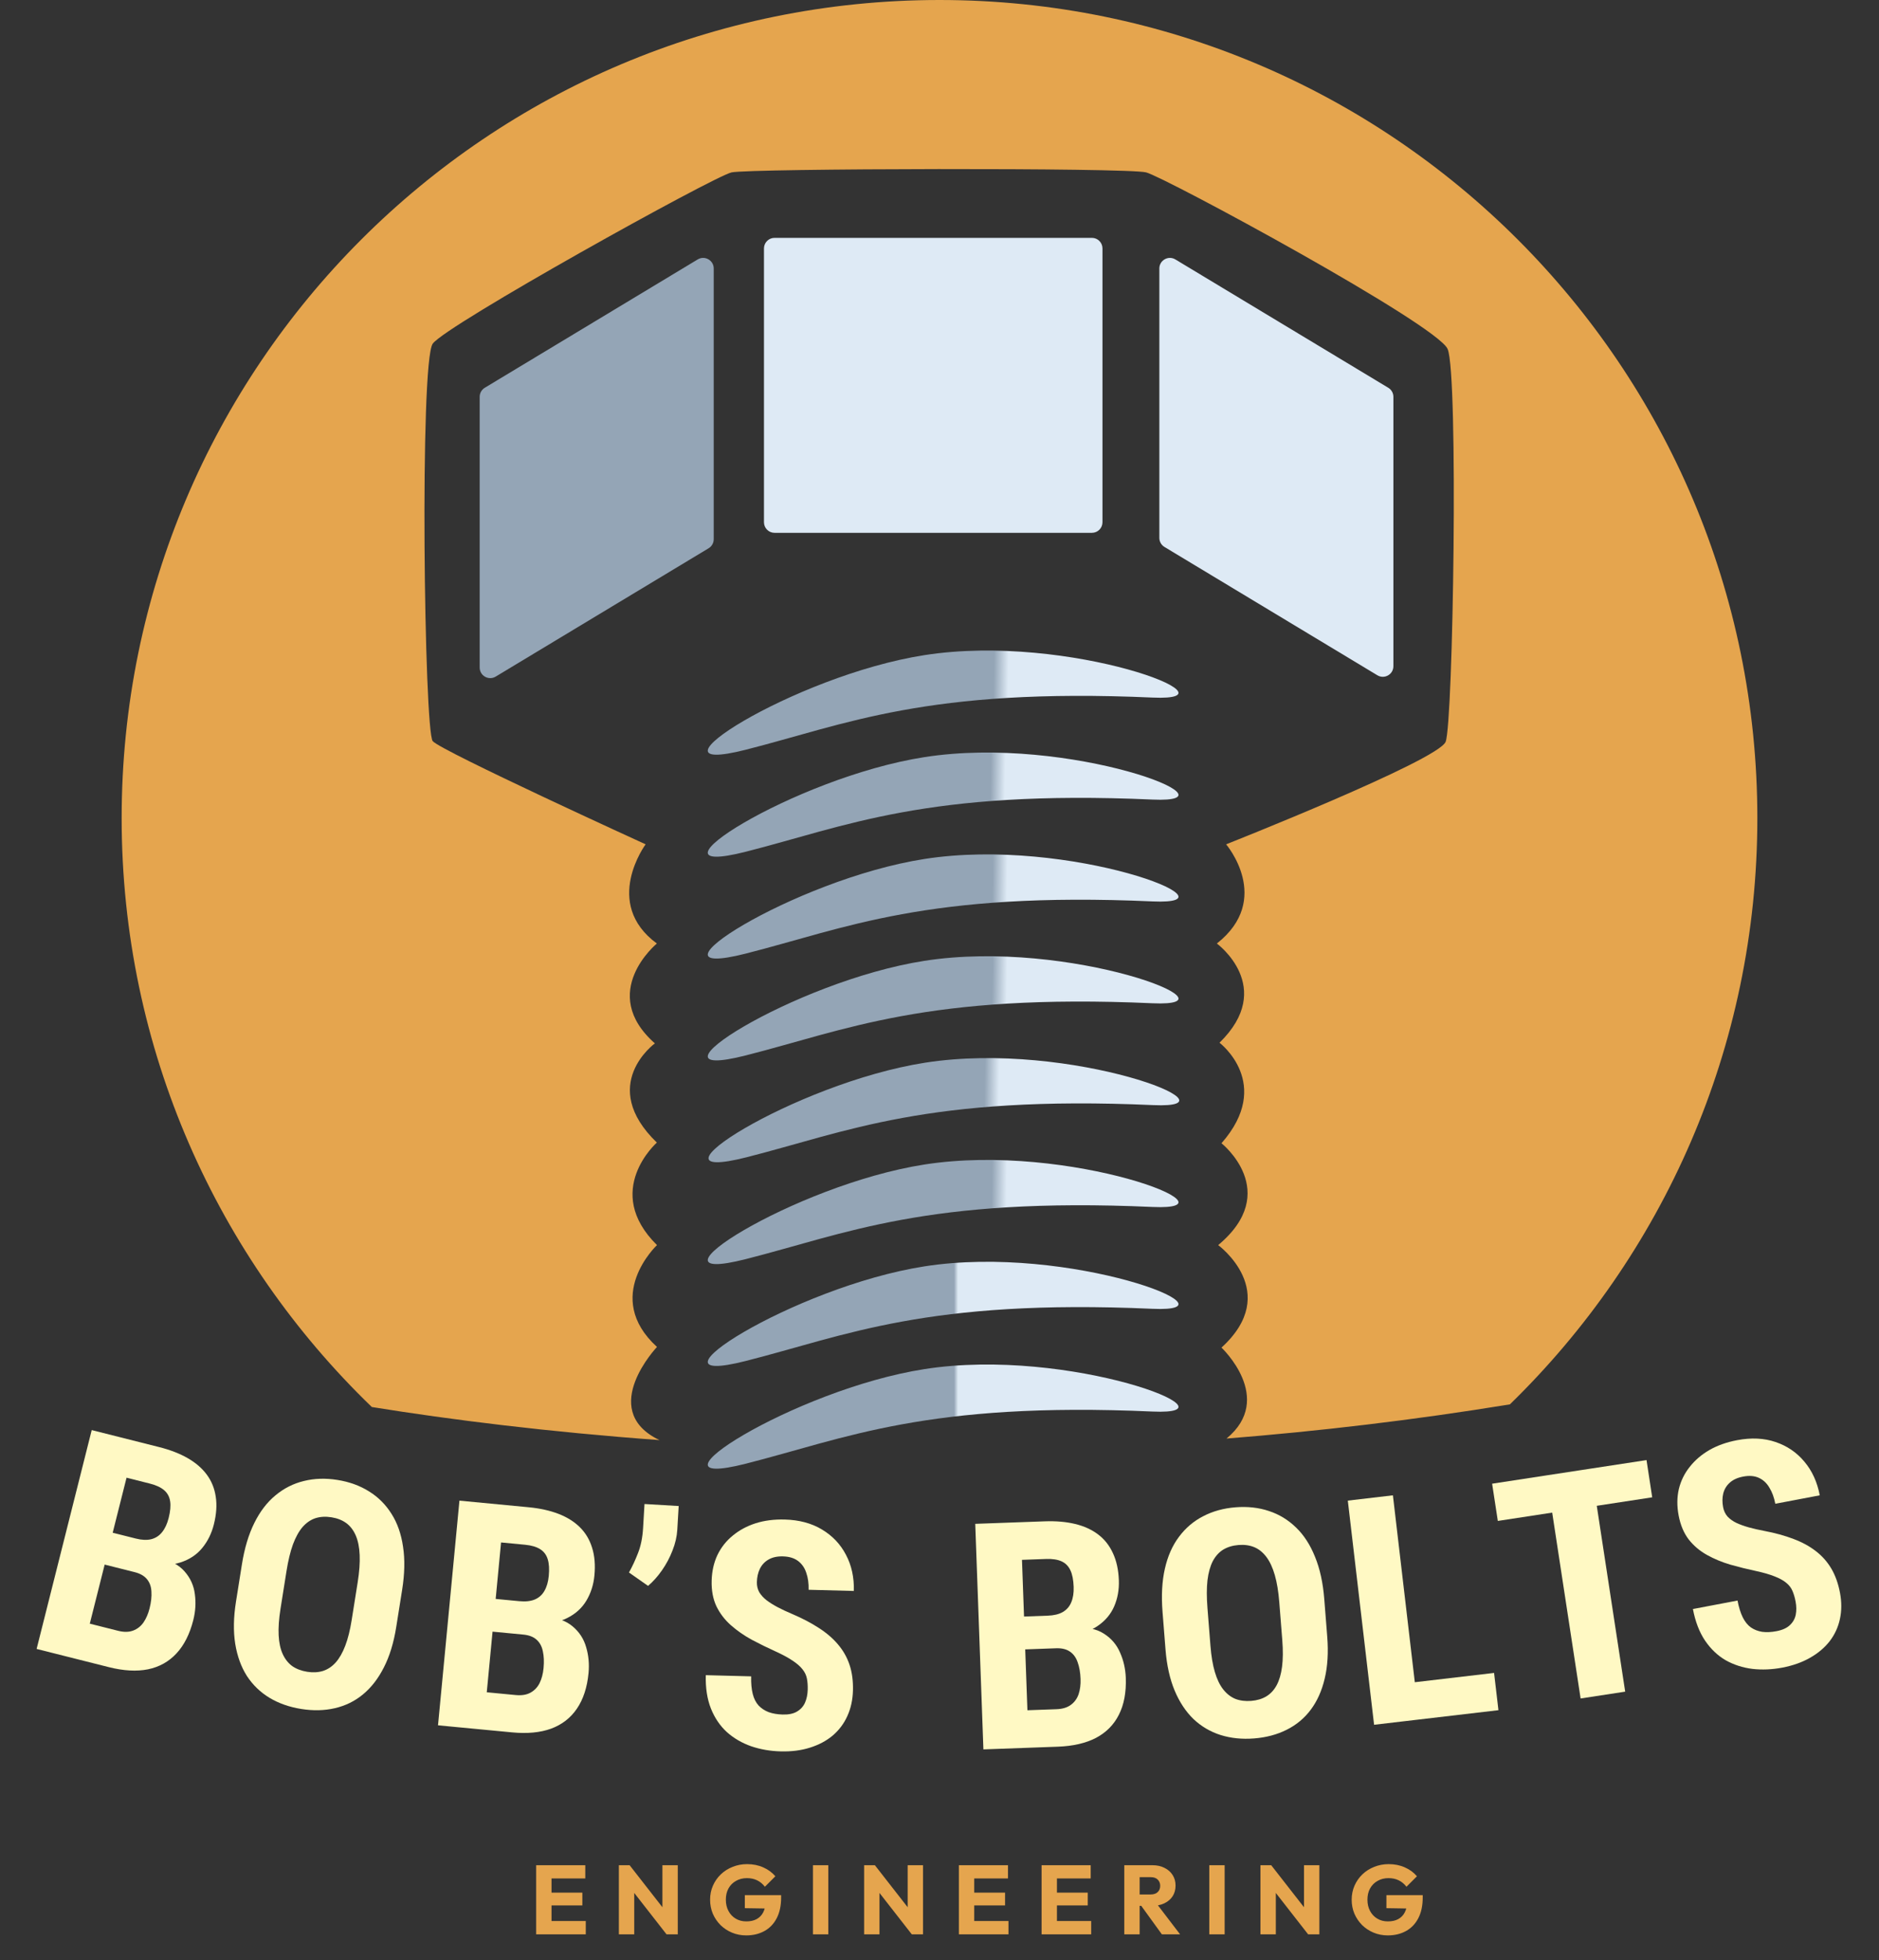 <svg width="1421" height="1482" viewBox="0 0 1421 1482" fill="none" xmlns="http://www.w3.org/2000/svg">
<rect x="0" y="0" width="1421" height="1482" fill="#333333" stroke="none"/>
<path d="M405.475 1462.4V1410.16H417.093V1462.4H405.475ZM414.355 1462.4V1452.34H442.993V1462.4H414.355ZM414.355 1440.57V1430.88H440.403V1440.57H414.355ZM414.355 1420.15V1410.16H442.623V1420.15H414.355ZM468.022 1462.4V1410.16H476.162L479.64 1420.59V1462.4H468.022ZM504.06 1462.4L473.276 1422.96L476.162 1410.16L506.946 1449.6L504.06 1462.4ZM504.06 1462.4L500.952 1451.97V1410.16H512.57V1462.4H504.06ZM564.317 1463.22C560.518 1463.22 556.942 1462.53 553.587 1461.14C550.282 1459.76 547.396 1457.86 544.929 1455.45C542.462 1452.98 540.514 1450.12 539.083 1446.86C537.702 1443.56 537.011 1440.01 537.011 1436.21C537.011 1432.41 537.726 1428.88 539.157 1425.62C540.588 1422.37 542.561 1419.53 545.077 1417.11C547.642 1414.65 550.627 1412.75 554.031 1411.42C557.435 1410.04 561.086 1409.34 564.983 1409.34C569.472 1409.34 573.542 1410.16 577.193 1411.79C580.893 1413.41 583.952 1415.66 586.369 1418.52L578.451 1426.44C576.774 1424.27 574.8 1422.64 572.531 1421.55C570.262 1420.47 567.696 1419.93 564.835 1419.93C561.776 1419.93 559.038 1420.62 556.621 1422C554.204 1423.33 552.304 1425.23 550.923 1427.7C549.591 1430.11 548.925 1432.95 548.925 1436.21C548.925 1439.46 549.591 1442.32 550.923 1444.79C552.255 1447.26 554.08 1449.18 556.399 1450.56C558.718 1451.94 561.382 1452.63 564.391 1452.63C567.45 1452.63 570.04 1452.07 572.161 1450.93C574.332 1449.75 575.984 1448.07 577.119 1445.9C578.303 1443.68 578.895 1440.99 578.895 1437.83L586.591 1443.01L563.281 1442.64V1432.8H590.735V1434.5C590.735 1440.77 589.6 1446.05 587.331 1450.34C585.111 1454.58 582.003 1457.79 578.007 1459.96C574.06 1462.13 569.497 1463.22 564.317 1463.22ZM614.797 1462.4V1410.16H626.415V1462.4H614.797ZM653.496 1462.4V1410.16H661.636L665.114 1420.59V1462.4H653.496ZM689.534 1462.4L658.75 1422.96L661.636 1410.16L692.42 1449.6L689.534 1462.4ZM689.534 1462.4L686.426 1451.97V1410.16H698.044V1462.4H689.534ZM725.149 1462.4V1410.16H736.767V1462.4H725.149ZM734.029 1462.4V1452.34H762.667V1462.4H734.029ZM734.029 1440.57V1430.88H760.077V1440.57H734.029ZM734.029 1420.15V1410.16H762.297V1420.15H734.029ZM787.697 1462.4V1410.16H799.315V1462.4H787.697ZM796.577 1462.4V1452.34H825.215V1462.4H796.577ZM796.577 1440.57V1430.88H822.625V1440.57H796.577ZM796.577 1420.15V1410.16H824.845V1420.15H796.577ZM859.124 1440.87V1432.28H870.15C872.469 1432.28 874.245 1431.69 875.478 1430.51C876.761 1429.32 877.402 1427.72 877.402 1425.7C877.402 1423.82 876.785 1422.27 875.552 1421.04C874.319 1419.8 872.543 1419.19 870.224 1419.19H859.124V1410.16H871.556C875.009 1410.16 878.043 1410.82 880.658 1412.16C883.273 1413.44 885.32 1415.24 886.8 1417.56C888.28 1419.88 889.02 1422.54 889.02 1425.55C889.02 1428.61 888.28 1431.3 886.8 1433.62C885.32 1435.89 883.248 1437.66 880.584 1438.94C877.92 1440.23 874.787 1440.87 871.186 1440.87H859.124ZM850.244 1462.4V1410.16H861.862V1462.4H850.244ZM878.66 1462.4L862.38 1439.91L873.036 1437.02L892.424 1462.4H878.66ZM914.526 1462.4V1410.16H926.144V1462.4H914.526ZM953.225 1462.4V1410.16H961.365L964.843 1420.59V1462.4H953.225ZM989.263 1462.4L958.479 1422.96L961.365 1410.16L992.149 1449.6L989.263 1462.4ZM989.263 1462.4L986.155 1451.97V1410.16H997.773V1462.4H989.263ZM1049.52 1463.22C1045.72 1463.22 1042.14 1462.53 1038.79 1461.14C1035.48 1459.76 1032.6 1457.86 1030.13 1455.45C1027.67 1452.98 1025.72 1450.12 1024.29 1446.86C1022.9 1443.56 1022.21 1440.01 1022.21 1436.21C1022.21 1432.41 1022.93 1428.88 1024.36 1425.62C1025.79 1422.37 1027.76 1419.53 1030.28 1417.11C1032.85 1414.65 1035.83 1412.75 1039.23 1411.42C1042.64 1410.04 1046.29 1409.34 1050.19 1409.34C1054.68 1409.34 1058.75 1410.16 1062.4 1411.79C1066.1 1413.41 1069.15 1415.66 1071.57 1418.52L1063.65 1426.44C1061.98 1424.27 1060 1422.64 1057.73 1421.55C1055.46 1420.47 1052.9 1419.93 1050.04 1419.93C1046.98 1419.93 1044.24 1420.62 1041.82 1422C1039.41 1423.33 1037.51 1425.23 1036.13 1427.7C1034.79 1430.11 1034.13 1432.95 1034.13 1436.21C1034.13 1439.46 1034.79 1442.32 1036.13 1444.79C1037.46 1447.26 1039.28 1449.18 1041.6 1450.56C1043.92 1451.94 1046.58 1452.63 1049.59 1452.63C1052.65 1452.63 1055.24 1452.07 1057.36 1450.93C1059.53 1449.75 1061.19 1448.07 1062.32 1445.9C1063.51 1443.68 1064.1 1440.99 1064.1 1437.83L1071.79 1443.01L1048.48 1442.64V1432.8H1075.94V1434.5C1075.94 1440.77 1074.8 1446.05 1072.53 1450.34C1070.31 1454.58 1067.21 1457.79 1063.21 1459.96C1059.26 1462.13 1054.7 1463.22 1049.52 1463.22Z" fill="#E5A54E"/>
<path d="M101.659 1188.54L67.795 1180.02L73.749 1155.9L102.613 1163.17C107.158 1164.31 111.061 1164.49 114.322 1163.7C117.677 1162.85 120.418 1161.08 122.545 1158.4C124.767 1155.65 126.431 1152.08 127.538 1147.69C128.816 1142.61 129.193 1138.4 128.668 1135.04C128.163 1131.61 126.652 1128.82 124.135 1126.65C121.619 1124.49 118.05 1122.82 113.429 1121.66L95.701 1117.19L60.984 1255.04L27.688 1246.65L69.36 1081.19L120.384 1094.05C128.641 1096.13 135.799 1098.89 141.856 1102.35C147.914 1105.81 152.748 1109.97 156.358 1114.83C159.969 1119.69 162.233 1125.25 163.15 1131.52C164.144 1137.82 163.667 1144.83 161.721 1152.55C160.004 1159.37 157.056 1165.32 152.879 1170.39C148.702 1175.46 143.238 1179.08 136.489 1181.24C129.815 1183.43 121.762 1183.58 112.329 1181.69L101.659 1188.54ZM82.349 1260.42L40.188 1249.8L60.41 1225.65L89.275 1232.92C93.669 1234.03 97.468 1233.98 100.672 1232.77C103.877 1231.56 106.485 1229.52 108.499 1226.64C110.532 1223.69 112.073 1220.13 113.122 1215.96C114.305 1211.27 114.767 1207.03 114.509 1203.26C114.326 1199.51 113.213 1196.41 111.171 1193.96C109.148 1191.44 106.015 1189.64 101.773 1188.57L73.136 1181.36L79.43 1157.33L114.204 1166.08L119.641 1177.61C128.581 1179.53 135.235 1183.02 139.603 1188.07C143.991 1193.04 146.577 1198.77 147.361 1205.25C148.24 1211.68 147.85 1218.18 146.19 1224.78C143.519 1235.38 139.26 1243.82 133.413 1250.08C127.661 1256.28 120.491 1260.28 111.905 1262.06C103.337 1263.77 93.485 1263.22 82.349 1260.42Z" fill="#FFF9C4"/>
<path d="M304.115 1202L299.641 1230.13C297.751 1242.01 294.628 1252.19 290.272 1260.68C286.006 1269.09 280.732 1275.89 274.451 1281.06C268.26 1286.17 261.182 1289.63 253.22 1291.45C245.334 1293.28 236.878 1293.48 227.851 1292.04C218.824 1290.6 210.807 1287.79 203.802 1283.59C196.874 1279.4 191.182 1273.9 186.726 1267.1C182.36 1260.24 179.417 1252.14 177.896 1242.8C176.388 1233.38 176.58 1222.73 178.47 1210.85L182.944 1182.73C184.883 1170.54 188.004 1160.12 192.308 1151.47C196.623 1142.74 201.966 1135.76 208.336 1130.52C214.719 1125.21 221.859 1121.6 229.757 1119.69C237.667 1117.71 246.136 1117.43 255.163 1118.87C264.19 1120.3 272.156 1123.19 279.059 1127.53C285.975 1131.8 291.642 1137.45 296.061 1144.48C300.492 1151.43 303.405 1159.73 304.799 1169.36C306.283 1178.93 306.055 1189.81 304.115 1202ZM265.963 1224.77L270.474 1196.42C271.751 1188.39 272.258 1181.47 271.997 1175.65C271.748 1169.76 270.755 1164.82 269.017 1160.82C267.279 1156.83 264.886 1153.72 261.839 1151.49C258.791 1149.27 255.068 1147.81 250.671 1147.11C246.273 1146.41 242.242 1146.63 238.577 1147.79C234.989 1148.96 231.749 1151.18 228.858 1154.43C226.043 1157.7 223.603 1162.1 221.538 1167.63C219.562 1173.09 217.935 1179.83 216.659 1187.85L212.148 1216.21C210.92 1223.92 210.45 1230.61 210.735 1236.27C211.021 1241.94 212.045 1246.69 213.808 1250.53C215.57 1254.37 217.975 1257.4 221.022 1259.63C224.16 1261.79 227.927 1263.22 232.325 1263.92C236.645 1264.6 240.593 1264.4 244.169 1263.31C247.834 1262.15 251.061 1260.01 253.851 1256.9C256.641 1253.78 259.05 1249.58 261.079 1244.28C263.108 1238.99 264.736 1232.49 265.963 1224.77Z" fill="#FFF9C4"/>
<path d="M395.593 1235.78L360.829 1232.46L363.072 1207.72L392.703 1210.54C397.369 1210.99 401.254 1210.57 404.358 1209.3C407.547 1207.96 409.99 1205.8 411.686 1202.82C413.468 1199.77 414.574 1195.99 415.004 1191.48C415.501 1186.27 415.237 1182.05 414.212 1178.81C413.194 1175.49 411.278 1172.96 408.463 1171.2C405.649 1169.44 401.87 1168.33 397.126 1167.88L378.927 1166.14L365.428 1307.65L331.248 1304.39L347.451 1134.53L399.83 1139.53C408.307 1140.34 415.801 1142 422.311 1144.5C428.822 1147.01 434.228 1150.39 438.531 1154.64C442.834 1158.9 445.912 1164.06 447.767 1170.12C449.699 1176.19 450.287 1183.19 449.53 1191.12C448.862 1198.12 446.847 1204.45 443.483 1210.09C440.12 1215.73 435.265 1220.14 428.921 1223.3C422.654 1226.47 414.715 1227.83 405.105 1227.38L395.593 1235.78ZM387.36 1309.74L344.08 1305.61L360.422 1278.68L390.053 1281.51C394.564 1281.94 398.312 1281.32 401.297 1279.64C404.282 1277.96 406.553 1275.55 408.109 1272.4C409.672 1269.18 410.658 1265.43 411.066 1261.15C411.526 1256.33 411.343 1252.07 410.518 1248.38C409.771 1244.7 408.203 1241.8 405.814 1239.69C403.433 1237.5 400.065 1236.2 395.71 1235.79L366.312 1232.98L368.905 1208.27L404.602 1211.68L411.717 1222.25C420.846 1222.8 427.95 1225.25 433.031 1229.58C438.119 1233.83 441.54 1239.1 443.294 1245.39C445.134 1251.61 445.731 1258.1 445.086 1264.86C444.047 1275.75 441.111 1284.73 436.277 1291.81C431.528 1298.81 425.044 1303.84 416.825 1306.9C408.614 1309.89 398.792 1310.83 387.36 1309.74Z" fill="#FFF9C4"/>
<path d="M513.26 1138.6L512.197 1156.62C511.898 1161.69 510.691 1166.9 508.575 1172.25C506.542 1177.53 503.901 1182.5 500.652 1187.16C497.403 1191.82 493.884 1195.76 490.094 1198.98L475.665 1188.86C478.203 1184.31 480.488 1179.4 482.521 1174.12C484.637 1168.77 485.909 1162.46 486.337 1155.21L487.406 1137.08L513.26 1138.6Z" fill="#FFF9C4"/>
<path d="M610.837 1277.39C610.916 1274.35 610.715 1271.57 610.233 1269.06C609.752 1266.54 608.64 1264.21 606.899 1262.05C605.236 1259.9 602.753 1257.72 599.449 1255.53C596.224 1253.33 591.986 1251.04 586.734 1248.63C580.478 1245.81 574.42 1242.84 568.562 1239.72C562.706 1236.52 557.448 1232.86 552.788 1228.76C548.127 1224.65 544.462 1219.86 541.791 1214.4C539.2 1208.86 538 1202.42 538.191 1195.08C538.379 1187.9 539.837 1181.41 542.567 1175.62C545.375 1169.83 549.254 1164.93 554.204 1160.92C559.156 1156.83 564.903 1153.73 571.444 1151.64C578.064 1149.54 585.395 1148.6 593.44 1148.81C604.373 1149.1 613.764 1151.61 621.612 1156.35C629.538 1161.08 635.585 1167.46 639.753 1175.46C643.999 1183.46 645.989 1192.58 645.722 1202.81L611.515 1201.92C611.641 1197.08 611.049 1192.8 609.739 1189.09C608.509 1185.31 606.438 1182.33 603.525 1180.14C600.612 1177.95 596.813 1176.8 592.127 1176.68C587.753 1176.56 584.098 1177.37 581.162 1179.09C578.306 1180.73 576.135 1183.06 574.65 1186.07C573.245 1189 572.493 1192.34 572.396 1196.09C572.322 1198.9 572.92 1201.46 574.189 1203.76C575.537 1205.98 577.399 1208.02 579.773 1209.88C582.149 1211.66 584.956 1213.42 588.193 1215.14C591.509 1216.87 595.138 1218.57 599.08 1220.23C606.732 1223.48 613.479 1227.02 619.318 1230.84C625.16 1234.59 630.014 1238.78 633.878 1243.41C637.745 1247.97 640.621 1253.08 642.505 1258.76C644.389 1264.44 645.237 1270.87 645.05 1278.05C644.865 1285.16 643.446 1291.61 640.794 1297.4C638.222 1303.12 634.539 1308.02 629.743 1312.12C624.949 1316.14 619.203 1319.19 612.506 1321.28C605.887 1323.38 598.516 1324.32 590.394 1324.1C582.506 1323.9 575.076 1322.61 568.104 1320.24C561.134 1317.79 555.014 1314.23 549.743 1309.56C544.553 1304.82 540.526 1298.89 537.663 1291.78C534.803 1284.6 533.499 1276.16 533.751 1266.48L568.076 1267.37C567.941 1272.53 568.334 1276.95 569.253 1280.65C570.175 1284.27 571.662 1287.2 573.713 1289.44C575.767 1291.6 578.302 1293.27 581.32 1294.44C584.417 1295.54 587.957 1296.14 591.941 1296.24C596.47 1296.36 600.085 1295.6 602.785 1293.95C605.564 1292.3 607.576 1290.05 608.823 1287.19C610.07 1284.33 610.741 1281.07 610.837 1277.39Z" fill="#FFF9C4"/>
<path d="M798.511 1246.14L763.612 1247.4L762.597 1222.58L792.343 1221.5C797.027 1221.33 800.824 1220.42 803.735 1218.75C806.72 1217 808.859 1214.54 810.151 1211.36C811.519 1208.11 812.121 1204.22 811.957 1199.69C811.768 1194.46 810.953 1190.3 809.512 1187.23C808.069 1184.08 805.838 1181.81 802.817 1180.43C799.797 1179.06 795.905 1178.46 791.143 1178.63L772.873 1179.29L778.015 1321.35L743.702 1322.59L737.53 1152.07L790.112 1150.17C798.623 1149.86 806.269 1150.52 813.051 1152.16C819.833 1153.79 825.636 1156.43 830.458 1160.09C835.281 1163.74 839.009 1168.45 841.641 1174.22C844.351 1179.99 845.851 1186.85 846.139 1194.81C846.393 1201.84 845.223 1208.37 842.627 1214.41C840.031 1220.44 835.795 1225.44 829.919 1229.41C824.121 1233.37 816.429 1235.76 806.843 1236.58L798.511 1246.14ZM800.032 1320.55L756.584 1322.12L769.26 1293.28L799.006 1292.21C803.534 1292.04 807.169 1290.94 809.909 1288.88C812.649 1286.83 814.584 1284.14 815.714 1280.82C816.842 1277.41 817.328 1273.56 817.173 1269.27C816.997 1264.43 816.259 1260.23 814.958 1256.69C813.735 1253.13 811.802 1250.47 809.157 1248.69C806.51 1246.83 803.001 1245.98 798.628 1246.14L769.117 1247.21L768.452 1222.37L804.288 1221.07L812.725 1230.62C821.848 1229.97 829.212 1231.47 834.815 1235.09C840.416 1238.64 844.498 1243.42 847.06 1249.43C849.698 1255.35 851.14 1261.71 851.386 1268.5C851.782 1279.43 850.046 1288.72 846.18 1296.36C842.388 1303.93 836.619 1309.77 828.872 1313.88C821.122 1317.91 811.509 1320.13 800.032 1320.55Z" fill="#FFF9C4"/>
<path d="M1001.48 1208.9L1003.72 1237.29C1004.67 1249.29 1004.02 1259.92 1001.78 1269.19C999.605 1278.37 996.072 1286.21 991.179 1292.71C986.357 1299.13 980.289 1304.15 972.975 1307.79C965.738 1311.42 957.564 1313.59 948.452 1314.31C939.34 1315.03 930.886 1314.17 923.091 1311.73C915.374 1309.29 908.553 1305.28 902.627 1299.71C896.773 1294.06 892.012 1286.88 888.344 1278.16C884.67 1269.36 882.359 1258.96 881.41 1246.97L879.165 1218.58C878.192 1206.27 878.783 1195.41 880.937 1185.99C883.086 1176.5 886.643 1168.46 891.608 1161.87C896.567 1155.21 902.662 1150.03 909.892 1146.32C917.116 1142.54 925.284 1140.28 934.396 1139.56C943.509 1138.84 951.929 1139.78 959.658 1142.38C967.381 1144.91 974.215 1149.07 980.16 1154.87C986.098 1160.59 990.874 1167.97 994.489 1177.01C998.175 1185.97 1000.51 1196.6 1001.48 1208.9ZM969.728 1239.98L967.464 1211.36C966.824 1203.26 965.695 1196.41 964.077 1190.82C962.453 1185.15 960.328 1180.58 957.702 1177.1C955.076 1173.62 952.021 1171.16 948.536 1169.71C945.052 1168.27 941.09 1167.72 936.651 1168.07C932.211 1168.42 928.346 1169.59 925.055 1171.57C921.841 1173.55 919.211 1176.46 917.164 1180.31C915.195 1184.15 913.855 1188.99 913.142 1194.85C912.501 1200.62 912.501 1207.56 913.142 1215.66L915.405 1244.28C916.021 1252.06 917.132 1258.68 918.738 1264.11C920.343 1269.55 922.453 1273.93 925.066 1277.25C927.68 1280.57 930.729 1282.95 934.214 1284.4C937.77 1285.77 941.767 1286.27 946.207 1285.92C950.568 1285.58 954.358 1284.46 957.578 1282.56C960.869 1280.57 963.506 1277.74 965.487 1274.05C967.468 1270.37 968.825 1265.72 969.556 1260.1C970.286 1254.47 970.344 1247.77 969.728 1239.98Z" fill="#FFF9C4"/>
<path d="M1129.9 1264.78L1133.2 1292.95L1062.78 1301.21L1059.48 1273.04L1129.9 1264.78ZM1053.39 1130.51L1073.26 1299.98L1039.16 1303.98L1019.29 1134.51L1053.39 1130.51Z" fill="#FFF9C4"/>
<path d="M1203.26 1110.28L1229.05 1278.94L1195.34 1284.1L1169.55 1115.43L1203.26 1110.28ZM1245.19 1103.87L1249.49 1132.02L1132.73 1149.87L1128.42 1121.72L1245.19 1103.87Z" fill="#FFF9C4"/>
<path d="M1357.92 1210.8C1357.35 1207.8 1356.57 1205.13 1355.56 1202.77C1354.56 1200.42 1352.98 1198.37 1350.82 1196.64C1348.74 1194.89 1345.85 1193.29 1342.15 1191.84C1338.54 1190.38 1333.91 1189.03 1328.27 1187.8C1321.55 1186.37 1315 1184.75 1308.62 1182.94C1302.22 1181.05 1296.3 1178.6 1290.88 1175.57C1285.45 1172.55 1280.86 1168.65 1277.09 1163.88C1273.38 1159.01 1270.84 1152.98 1269.47 1145.76C1268.13 1138.7 1268.18 1132.05 1269.62 1125.81C1271.14 1119.56 1273.89 1113.95 1277.88 1108.98C1281.85 1103.93 1286.81 1099.69 1292.76 1096.25C1298.78 1092.8 1305.75 1090.33 1313.65 1088.83C1324.4 1086.79 1334.11 1087.25 1342.78 1090.21C1351.53 1093.17 1358.79 1098.11 1364.56 1105.05C1370.41 1111.97 1374.29 1120.46 1376.2 1130.51L1342.58 1136.89C1341.67 1132.13 1340.19 1128.08 1338.12 1124.74C1336.12 1121.3 1333.46 1118.82 1330.15 1117.3C1326.84 1115.78 1322.88 1115.46 1318.28 1116.34C1313.98 1117.15 1310.58 1118.71 1308.07 1121.02C1305.63 1123.23 1304 1125.96 1303.19 1129.22C1302.44 1132.38 1302.41 1135.81 1303.11 1139.49C1303.64 1142.26 1304.76 1144.63 1306.49 1146.61C1308.28 1148.49 1310.53 1150.09 1313.25 1151.41C1315.95 1152.64 1319.06 1153.76 1322.59 1154.76C1326.2 1155.75 1330.1 1156.64 1334.31 1157.43C1342.48 1158.98 1349.82 1161 1356.34 1163.5C1362.84 1165.93 1368.47 1168.99 1373.23 1172.7C1377.98 1176.33 1381.87 1180.72 1384.92 1185.87C1387.96 1191.02 1390.15 1197.12 1391.49 1204.18C1392.82 1211.17 1392.8 1217.77 1391.44 1224C1390.14 1230.13 1387.58 1235.7 1383.76 1240.72C1379.93 1245.66 1374.96 1249.87 1368.86 1253.33C1362.83 1256.78 1355.83 1259.26 1347.85 1260.78C1340.09 1262.25 1332.56 1262.57 1325.24 1261.73C1317.91 1260.81 1311.18 1258.63 1305.04 1255.19C1298.96 1251.65 1293.77 1246.71 1289.46 1240.37C1285.14 1233.96 1282.08 1225.99 1280.27 1216.47L1314.01 1210.07C1314.97 1215.13 1316.29 1219.37 1317.97 1222.79C1319.64 1226.13 1321.71 1228.68 1324.19 1230.44C1326.66 1232.12 1329.49 1233.21 1332.69 1233.72C1335.95 1234.13 1339.54 1233.97 1343.45 1233.22C1347.9 1232.38 1351.27 1230.86 1353.56 1228.68C1355.93 1226.48 1357.42 1223.85 1358.03 1220.8C1358.64 1217.74 1358.6 1214.4 1357.92 1210.8Z" fill="#FFF9C4"/>
<path d="M1329 618.5C1329 792.313 1257.3 949.38 1141.87 1061.74C1068.72 1073.69 996.981 1082.08 927.552 1087.59C964.538 1057.13 923.755 1018.83 923.755 1018.83C969.755 976.833 921.255 941.333 921.255 941.333C969.755 900.833 923.755 864.333 923.755 864.333C963.255 819.333 922.255 788.333 922.255 788.333C965.255 746.333 920.255 713.333 920.255 713.333C962.755 679.833 927.255 638.333 927.255 638.333C927.255 638.333 1087.5 575 1093.26 560.833C1099.01 546.666 1103 282.5 1094.76 263.833C1086.51 245.166 881 134 866.755 130.333C852.51 126.667 566.755 127.333 553.255 130.333C539.755 133.333 337.255 245.833 327.255 259.833C317.256 273.833 320.756 552.833 327.255 560.333C333.755 567.833 488.255 638.333 488.255 638.333C488.255 638.333 455.255 682.833 496.755 713.333C496.755 713.333 451.755 750.333 495.255 788.833C495.255 788.833 451.755 820.333 496.755 863.833C496.755 863.833 455.255 900.333 496.852 941.333C496.852 941.333 455.255 980.333 496.852 1018.33C496.852 1018.33 452.755 1064.83 496.852 1087.83C497.449 1088.14 498.101 1088.45 498.807 1088.76C414.846 1082.63 341.221 1073.43 281.202 1063.75C164.556 951.256 92 793.351 92 618.5C92 276.912 368.912 0 710.5 0C1052.09 0 1329 276.912 1329 618.5Z" fill="#E5A54E"/>
<path d="M577.755 187.833C577.755 183.415 581.337 179.833 585.755 179.833H825.755C830.174 179.833 833.755 183.415 833.755 187.833V394.833C833.755 399.252 830.174 402.833 825.755 402.833H585.755C581.337 402.833 577.755 399.252 577.755 394.833V187.833Z" fill="#DEEAF5"/>
<path d="M876.755 202.994C876.755 196.769 883.552 192.929 888.884 196.142L1049.88 293.158C1052.29 294.606 1053.76 297.205 1053.76 300.01V503.672C1053.76 509.898 1046.96 513.737 1041.63 510.525L880.626 413.509C878.224 412.061 876.755 409.461 876.755 406.656V202.994Z" fill="#DEEAF5"/>
<path d="M539.755 202.994C539.755 196.769 532.958 192.929 527.626 196.142L366.626 293.158C364.224 294.606 362.755 297.205 362.755 300.01V504.672C362.755 510.898 369.552 514.737 374.884 511.525L535.884 414.509C538.287 413.061 539.755 410.461 539.755 407.656V202.994Z" fill="#94A5B6"/>
<path d="M871.596 527.383C700.779 519.741 639.482 547.69 563.865 566.853C479.218 588.305 599.843 510.779 699.142 495.291C809.066 478.145 941.945 530.53 871.596 527.383Z" fill="url(#paint0_linear_12_900)"/>
<path d="M871.596 604.498C700.779 596.856 639.482 624.805 563.865 643.968C479.218 665.42 599.843 587.894 699.142 572.406C809.066 555.26 941.945 607.645 871.596 604.498Z" fill="url(#paint1_linear_12_900)"/>
<path d="M871.596 681.498C700.779 673.856 639.482 701.805 563.865 720.968C479.218 742.42 599.843 664.894 699.142 649.406C809.066 632.26 941.945 684.645 871.596 681.498Z" fill="url(#paint2_linear_12_900)"/>
<path d="M871.596 758.498C700.779 750.856 639.482 778.805 563.865 797.968C479.218 819.42 599.843 741.894 699.142 726.406C809.066 709.26 941.945 761.645 871.596 758.498Z" fill="url(#paint3_linear_12_900)"/>
<path d="M872.169 835.498C701.352 827.856 640.055 855.805 564.438 874.968C479.791 896.42 600.416 818.894 699.715 803.406C809.639 786.26 942.518 838.645 872.169 835.498Z" fill="url(#paint4_linear_12_900)"/>
<path d="M871.596 912.498C700.779 904.856 639.482 932.805 563.865 951.968C479.218 973.42 599.843 895.894 699.142 880.406C809.066 863.26 941.945 915.645 871.596 912.498Z" fill="url(#paint5_linear_12_900)"/>
<path d="M871.596 989.498C700.779 981.856 639.482 1009.8 563.865 1028.97C479.218 1050.42 599.843 972.894 699.142 957.406C809.066 940.26 941.945 992.645 871.596 989.498Z" fill="url(#paint6_linear_12_900)"/>
<path d="M871.596 1067.17C700.779 1059.53 639.482 1087.47 563.865 1106.64C479.218 1128.09 599.843 1050.56 699.142 1035.08C809.066 1017.93 941.945 1070.31 871.596 1067.17Z" fill="url(#paint7_linear_12_900)"/>
<defs>
<linearGradient id="paint0_linear_12_900" x1="1282.21" y1="924.996" x2="490.544" y2="911.642" gradientUnits="userSpaceOnUse">
<stop offset="0.665" stop-color="#DEEAF5"/>
<stop offset="0.679" stop-color="#94A5B6"/>
</linearGradient>
<linearGradient id="paint1_linear_12_900" x1="1278.77" y1="923.438" x2="490.569" y2="910.142" gradientUnits="userSpaceOnUse">
<stop offset="0.665" stop-color="#DEEAF5"/>
<stop offset="0.679" stop-color="#94A5B6"/>
</linearGradient>
<linearGradient id="paint2_linear_12_900" x1="1287.37" y1="927.338" x2="490.506" y2="913.896" gradientUnits="userSpaceOnUse">
<stop offset="0.665" stop-color="#DEEAF5"/>
<stop offset="0.679" stop-color="#94A5B6"/>
</linearGradient>
<linearGradient id="paint3_linear_12_900" x1="1290.81" y1="928.897" x2="490.481" y2="915.397" gradientUnits="userSpaceOnUse">
<stop offset="0.665" stop-color="#DEEAF5"/>
<stop offset="0.679" stop-color="#94A5B6"/>
</linearGradient>
<linearGradient id="paint4_linear_12_900" x1="1276.8" y1="922.544" x2="490.584" y2="909.282" gradientUnits="userSpaceOnUse">
<stop offset="0.665" stop-color="#DEEAF5"/>
<stop offset="0.679" stop-color="#94A5B6"/>
</linearGradient>
<linearGradient id="paint5_linear_12_900" x1="1297.68" y1="932.017" x2="490.43" y2="918.4" gradientUnits="userSpaceOnUse">
<stop offset="0.665" stop-color="#DEEAF5"/>
<stop offset="0.679" stop-color="#94A5B6"/>
</linearGradient>
<linearGradient id="paint6_linear_12_900" x1="873.255" y1="1070.67" x2="649.652" y2="1070.67" gradientUnits="userSpaceOnUse">
<stop offset="0.665" stop-color="#DEEAF5"/>
<stop offset="0.679" stop-color="#94A5B6"/>
</linearGradient>
<linearGradient id="paint7_linear_12_900" x1="873.255" y1="1070.67" x2="649.652" y2="1070.67" gradientUnits="userSpaceOnUse">
<stop offset="0.665" stop-color="#DEEAF5"/>
<stop offset="0.679" stop-color="#94A5B6"/>
</linearGradient>
</defs>
</svg>

